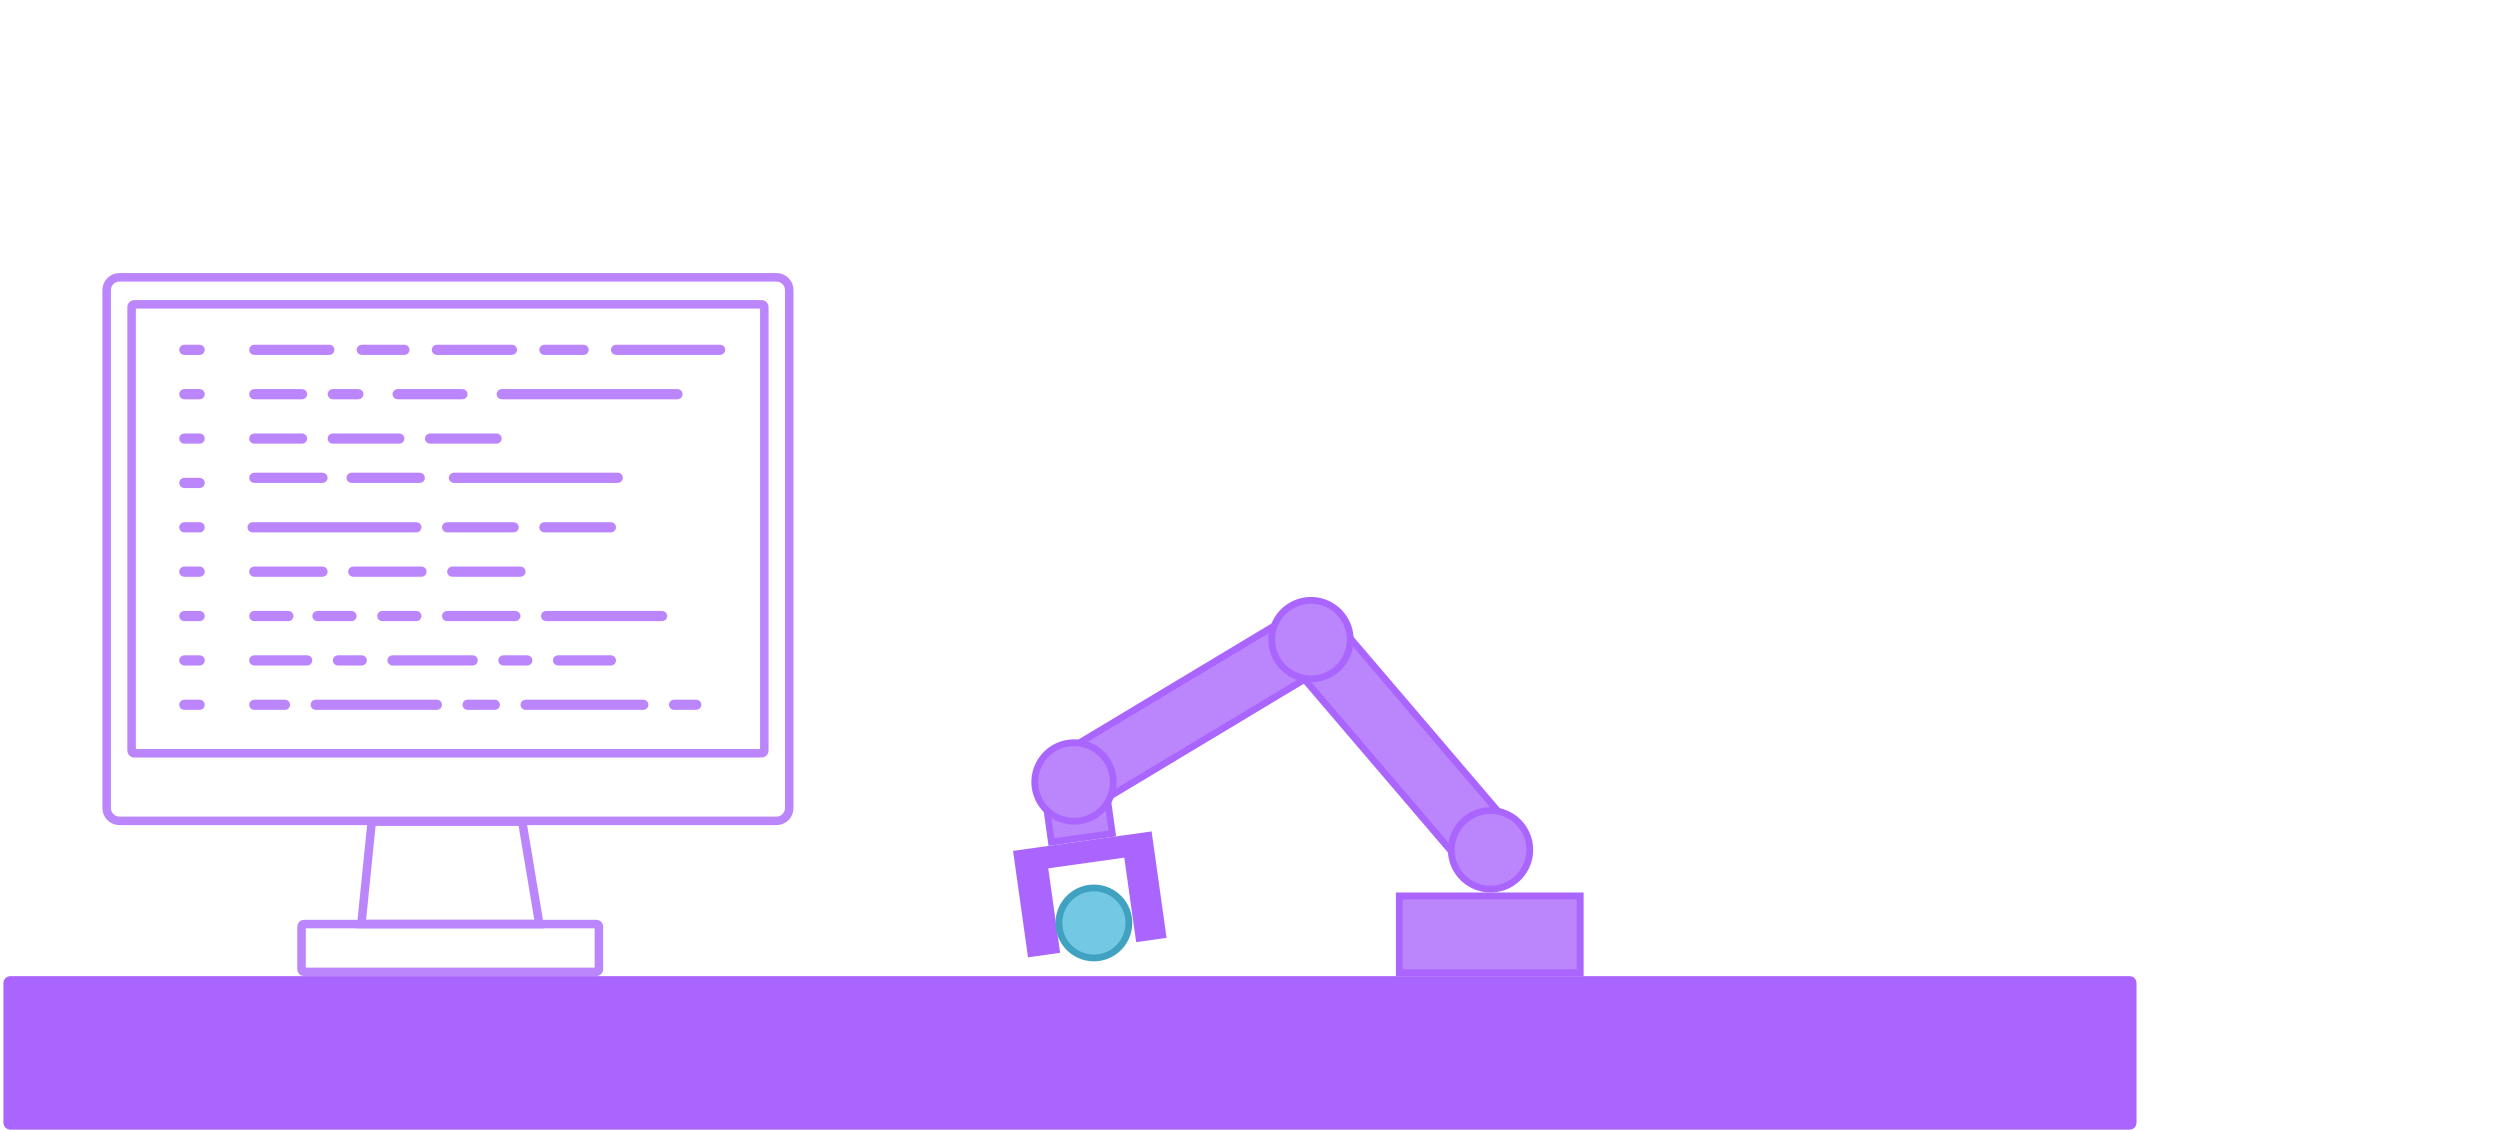 <svg width="1465" height="662" viewBox="0 0 1465 662" fill="none" xmlns="http://www.w3.org/2000/svg">
<path d="M62.5 170C62.5 165.858 65.858 162.5 70 162.5H455C459.142 162.5 462.5 165.858 462.5 170V473.526C462.5 477.668 459.142 481.026 455 481.026H70C65.858 481.026 62.5 477.668 62.5 473.526V170Z" stroke="#BB86FC" stroke-width="5"/>
<path d="M211.766 541.5L217.838 481.5H306.017L316.047 541.5H211.766Z" stroke="#BB86FC" stroke-width="5"/>
<path d="M176.697 542.987C176.697 542.159 177.368 541.487 178.197 541.487H349.459C350.287 541.487 350.959 542.159 350.959 542.987V568C350.959 568.828 350.287 569.5 349.459 569.5H178.197C177.368 569.5 176.697 568.828 176.697 568V542.987Z" stroke="#BB86FC" stroke-width="5"/>
<path d="M77.107 179.846C77.107 179.018 77.778 178.346 78.607 178.346H446.393C447.222 178.346 447.893 179.018 447.893 179.846V439.91C447.893 440.739 447.222 441.41 446.393 441.41H78.607C77.778 441.41 77.107 440.739 77.107 439.91V179.846Z" stroke="#BB86FC" stroke-width="5"/>
<path d="M107 205C107 204.448 107.448 204 108 204H117C117.552 204 118 204.448 118 205C118 205.552 117.552 206 117 206H108C107.448 206 107 205.552 107 205Z" fill="#BB86FC" stroke="#BB86FC" stroke-width="4"/>
<path d="M107 231C107 230.448 107.448 230 108 230H117C117.552 230 118 230.448 118 231C118 231.552 117.552 232 117 232H108C107.448 232 107 231.552 107 231Z" fill="#BB86FC" stroke="#BB86FC" stroke-width="4"/>
<path d="M107 257C107 256.448 107.448 256 108 256H117C117.552 256 118 256.448 118 257C118 257.552 117.552 258 117 258H108C107.448 258 107 257.552 107 257Z" fill="#BB86FC" stroke="#BB86FC" stroke-width="4"/>
<path d="M107 283C107 282.448 107.448 282 108 282H117C117.552 282 118 282.448 118 283C118 283.552 117.552 284 117 284H108C107.448 284 107 283.552 107 283Z" fill="#BB86FC" stroke="#BB86FC" stroke-width="4"/>
<path d="M107 309C107 308.448 107.448 308 108 308H117C117.552 308 118 308.448 118 309C118 309.552 117.552 310 117 310H108C107.448 310 107 309.552 107 309Z" fill="#BB86FC" stroke="#BB86FC" stroke-width="4"/>
<path d="M107 335C107 334.448 107.448 334 108 334H117C117.552 334 118 334.448 118 335C118 335.552 117.552 336 117 336H108C107.448 336 107 335.552 107 335Z" fill="#BB86FC" stroke="#BB86FC" stroke-width="4"/>
<path d="M107 361C107 360.448 107.448 360 108 360H117C117.552 360 118 360.448 118 361C118 361.552 117.552 362 117 362H108C107.448 362 107 361.552 107 361Z" fill="#BB86FC" stroke="#BB86FC" stroke-width="4"/>
<path d="M107 387C107 386.448 107.448 386 108 386H117C117.552 386 118 386.448 118 387C118 387.552 117.552 388 117 388H108C107.448 388 107 387.552 107 387Z" fill="#BB86FC" stroke="#BB86FC" stroke-width="4"/>
<path d="M107 413C107 412.448 107.448 412 108 412H117C117.552 412 118 412.448 118 413C118 413.552 117.552 414 117 414H108C107.448 414 107 413.552 107 413Z" fill="#BB86FC" stroke="#BB86FC" stroke-width="4"/>
<path d="M148 205C148 204.448 148.448 204 149 204H193C193.552 204 194 204.448 194 205C194 205.552 193.552 206 193 206H149C148.448 206 148 205.552 148 205Z" fill="#BB86FC" stroke="#BB86FC" stroke-width="4"/>
<path d="M211 205C211 204.448 211.448 204 212 204H237C237.552 204 238 204.448 238 205C238 205.552 237.552 206 237 206H212C211.448 206 211 205.552 211 205Z" fill="#BB86FC" stroke="#BB86FC" stroke-width="4"/>
<path d="M148 231C148 230.448 148.448 230 149 230H177C177.552 230 178 230.448 178 231C178 231.552 177.552 232 177 232H149C148.448 232 148 231.552 148 231Z" fill="#BB86FC" stroke="#BB86FC" stroke-width="4"/>
<path d="M148 257C148 256.448 148.448 256 149 256H177C177.552 256 178 256.448 178 257C178 257.552 177.552 258 177 258H149C148.448 258 148 257.552 148 257Z" fill="#BB86FC" stroke="#BB86FC" stroke-width="4"/>
<path d="M194 257C194 256.448 194.448 256 195 256H234C234.552 256 235 256.448 235 257C235 257.552 234.552 258 234 258H195C194.448 258 194 257.552 194 257Z" fill="#BB86FC" stroke="#BB86FC" stroke-width="4"/>
<path d="M251 257C251 256.448 251.448 256 252 256H291C291.552 256 292 256.448 292 257C292 257.552 291.552 258 291 258H252C251.448 258 251 257.552 251 257Z" fill="#BB86FC" stroke="#BB86FC" stroke-width="4"/>
<path d="M148 280C148 279.448 148.448 279 149 279H189C189.552 279 190 279.448 190 280C190 280.552 189.552 281 189 281H149C148.448 281 148 280.552 148 280Z" fill="#BB86FC" stroke="#BB86FC" stroke-width="4"/>
<path d="M205 280C205 279.448 205.448 279 206 279H246C246.552 279 247 279.448 247 280C247 280.552 246.552 281 246 281H206C205.448 281 205 280.552 205 280Z" fill="#BB86FC" stroke="#BB86FC" stroke-width="4"/>
<path d="M265 280C265 279.448 265.448 279 266 279H362C362.552 279 363 279.448 363 280C363 280.552 362.552 281 362 281H266C265.448 281 265 280.552 265 280Z" fill="#BB86FC" stroke="#BB86FC" stroke-width="4"/>
<path d="M147 309C147 308.448 147.448 308 148 308H244C244.552 308 245 308.448 245 309C245 309.552 244.552 310 244 310H148C147.448 310 147 309.552 147 309Z" fill="#BB86FC" stroke="#BB86FC" stroke-width="4"/>
<path d="M148 335C148 334.448 148.448 334 149 334H189C189.552 334 190 334.448 190 335C190 335.552 189.552 336 189 336H149C148.448 336 148 335.552 148 335Z" fill="#BB86FC" stroke="#BB86FC" stroke-width="4"/>
<path d="M261 361C261 360.448 261.448 360 262 360H302C302.552 360 303 360.448 303 361C303 361.552 302.552 362 302 362H262C261.448 362 261 361.552 261 361Z" fill="#BB86FC" stroke="#BB86FC" stroke-width="4"/>
<path d="M319 361C319 360.448 319.448 360 320 360H388C388.552 360 389 360.448 389 361C389 361.552 388.552 362 388 362H320C319.448 362 319 361.552 319 361Z" fill="#BB86FC" stroke="#BB86FC" stroke-width="4"/>
<path d="M148 361C148 360.448 148.448 360 149 360H169C169.552 360 170 360.448 170 361C170 361.552 169.552 362 169 362H149C148.448 362 148 361.552 148 361Z" fill="#BB86FC" stroke="#BB86FC" stroke-width="4"/>
<path d="M148 387C148 386.448 148.448 386 149 386H180C180.552 386 181 386.448 181 387C181 387.552 180.552 388 180 388H149C148.448 388 148 387.552 148 387Z" fill="#BB86FC" stroke="#BB86FC" stroke-width="4"/>
<path d="M148 413C148 412.448 148.448 412 149 412H167C167.552 412 168 412.448 168 413C168 413.552 167.552 414 167 414H149C148.448 414 148 413.552 148 413Z" fill="#BB86FC" stroke="#BB86FC" stroke-width="4"/>
<path d="M184 413C184 412.448 184.448 412 185 412H256C256.552 412 257 412.448 257 413C257 413.552 256.552 414 256 414H185C184.448 414 184 413.552 184 413Z" fill="#BB86FC" stroke="#BB86FC" stroke-width="4"/>
<path d="M273 413C273 412.448 273.448 412 274 412H290C290.552 412 291 412.448 291 413C291 413.552 290.552 414 290 414H274C273.448 414 273 413.552 273 413Z" fill="#BB86FC" stroke="#BB86FC" stroke-width="4"/>
<path d="M307 413C307 412.448 307.448 412 308 412H377C377.552 412 378 412.448 378 413C378 413.552 377.552 414 377 414H308C307.448 414 307 413.552 307 413Z" fill="#BB86FC" stroke="#BB86FC" stroke-width="4"/>
<path d="M394 413C394 412.448 394.448 412 395 412H408C408.552 412 409 412.448 409 413C409 413.552 408.552 414 408 414H395C394.448 414 394 413.552 394 413Z" fill="#BB86FC" stroke="#BB86FC" stroke-width="4"/>
<path d="M197 387C197 386.448 197.448 386 198 386H212C212.552 386 213 386.448 213 387C213 387.552 212.552 388 212 388H198C197.448 388 197 387.552 197 387Z" fill="#BB86FC" stroke="#BB86FC" stroke-width="4"/>
<path d="M229 387C229 386.448 229.448 386 230 386H277C277.552 386 278 386.448 278 387C278 387.552 277.552 388 277 388H230C229.448 388 229 387.552 229 387Z" fill="#BB86FC" stroke="#BB86FC" stroke-width="4"/>
<path d="M294 387C294 386.448 294.448 386 295 386H309C309.552 386 310 386.448 310 387C310 387.552 309.552 388 309 388H295C294.448 388 294 387.552 294 387Z" fill="#BB86FC" stroke="#BB86FC" stroke-width="4"/>
<path d="M326 387C326 386.448 326.448 386 327 386H358C358.552 386 359 386.448 359 387C359 387.552 358.552 388 358 388H327C326.448 388 326 387.552 326 387Z" fill="#BB86FC" stroke="#BB86FC" stroke-width="4"/>
<path d="M185 361C185 360.448 185.448 360 186 360H206C206.552 360 207 360.448 207 361C207 361.552 206.552 362 206 362H186C185.448 362 185 361.552 185 361Z" fill="#BB86FC" stroke="#BB86FC" stroke-width="4"/>
<path d="M223 361C223 360.448 223.448 360 224 360H244C244.552 360 245 360.448 245 361C245 361.552 244.552 362 244 362H224C223.448 362 223 361.552 223 361Z" fill="#BB86FC" stroke="#BB86FC" stroke-width="4"/>
<path d="M206 335C206 334.448 206.448 334 207 334H247C247.552 334 248 334.448 248 335C248 335.552 247.552 336 247 336H207C206.448 336 206 335.552 206 335Z" fill="#BB86FC" stroke="#BB86FC" stroke-width="4"/>
<path d="M264 335C264 334.448 264.448 334 265 334H305C305.552 334 306 334.448 306 335C306 335.552 305.552 336 305 336H265C264.448 336 264 335.552 264 335Z" fill="#BB86FC" stroke="#BB86FC" stroke-width="4"/>
<path d="M261 309C261 308.448 261.448 308 262 308H301C301.552 308 302 308.448 302 309C302 309.552 301.552 310 301 310H262C261.448 310 261 309.552 261 309Z" fill="#BB86FC" stroke="#BB86FC" stroke-width="4"/>
<path d="M318 309C318 308.448 318.448 308 319 308H358C358.552 308 359 308.448 359 309C359 309.552 358.552 310 358 310H319C318.448 310 318 309.552 318 309Z" fill="#BB86FC" stroke="#BB86FC" stroke-width="4"/>
<path d="M194 231C194 230.448 194.448 230 195 230H210C210.552 230 211 230.448 211 231C211 231.552 210.552 232 210 232H195C194.448 232 194 231.552 194 231Z" fill="#BB86FC" stroke="#BB86FC" stroke-width="4"/>
<path d="M232 231C232 230.448 232.448 230 233 230H271C271.552 230 272 230.448 272 231C272 231.552 271.552 232 271 232H233C232.448 232 232 231.552 232 231Z" fill="#BB86FC" stroke="#BB86FC" stroke-width="4"/>
<path d="M293 231C293 230.448 293.448 230 294 230H397C397.552 230 398 230.448 398 231C398 231.552 397.552 232 397 232H294C293.448 232 293 231.552 293 231Z" fill="#BB86FC" stroke="#BB86FC" stroke-width="4"/>
<path d="M255 205C255 204.448 255.448 204 256 204H300C300.552 204 301 204.448 301 205C301 205.552 300.552 206 300 206H256C255.448 206 255 205.552 255 205Z" fill="#BB86FC" stroke="#BB86FC" stroke-width="4"/>
<path d="M318 205C318 204.448 318.448 204 319 204H342C342.552 204 343 204.448 343 205C343 205.552 342.552 206 342 206H319C318.448 206 318 205.552 318 205Z" fill="#BB86FC" stroke="#BB86FC" stroke-width="4"/>
<path d="M360 205C360 204.448 360.448 204 361 204H422C422.552 204 423 204.448 423 205C423 205.552 422.552 206 422 206H361C360.448 206 360 205.552 360 205Z" fill="#BB86FC" stroke="#BB86FC" stroke-width="4"/>
<rect x="820" y="525" width="106" height="45" fill="#BB86FC" stroke="#AA65FF" stroke-width="4"/>
<path d="M4.5 576C4.5 575.172 5.172 574.5 6 574.5H1248C1248.83 574.5 1249.5 575.172 1249.5 576V658C1249.5 658.828 1248.83 659.5 1248 659.5H6C5.172 659.5 4.5 658.828 4.5 658V576Z" fill="#AA65FF" stroke="#AA65FF" stroke-width="5"/>
<rect x="755.847" y="388.025" width="36" height="158" transform="rotate(-40.5 755.847 388.025)" fill="#BB86FC" stroke="#AA65FF" stroke-width="4"/>
<circle cx="873.446" cy="498" r="23" transform="rotate(-40.5 873.446 498)" fill="#BB86FC" stroke="#AA65FF" stroke-width="4"/>
<rect x="640.359" y="472.649" width="36" height="158" transform="rotate(-121 640.359 472.649)" fill="#BB86FC" stroke="#AA65FF" stroke-width="4"/>
<circle cx="768.236" cy="374.813" r="23" transform="rotate(-121 768.236 374.813)" fill="#BB86FC" stroke="#AA65FF" stroke-width="4"/>
<rect x="651.793" y="488.423" width="36" height="31" transform="rotate(172 651.793 488.423)" fill="#BB86FC" stroke="#AA65FF" stroke-width="4"/>
<path d="M612.289 509.122L618.969 556.655L604.115 558.743L595.904 500.317L673.145 489.462L681.356 547.887L667.492 549.836L660.812 502.303L660.534 500.322L658.553 500.601L613.991 506.864L612.011 507.142L612.289 509.122Z" fill="#AA65FF" stroke="#AA65FF" stroke-width="4"/>
<circle cx="629.375" cy="458.249" r="23" transform="rotate(172 629.375 458.249)" fill="#BB86FC" stroke="#AA65FF" stroke-width="4"/>
<circle cx="641.022" cy="540.851" r="20.5" transform="rotate(7 641.022 540.851)" fill="#73C9E4" stroke="#41A1C1" stroke-width="4"/>
</svg>
